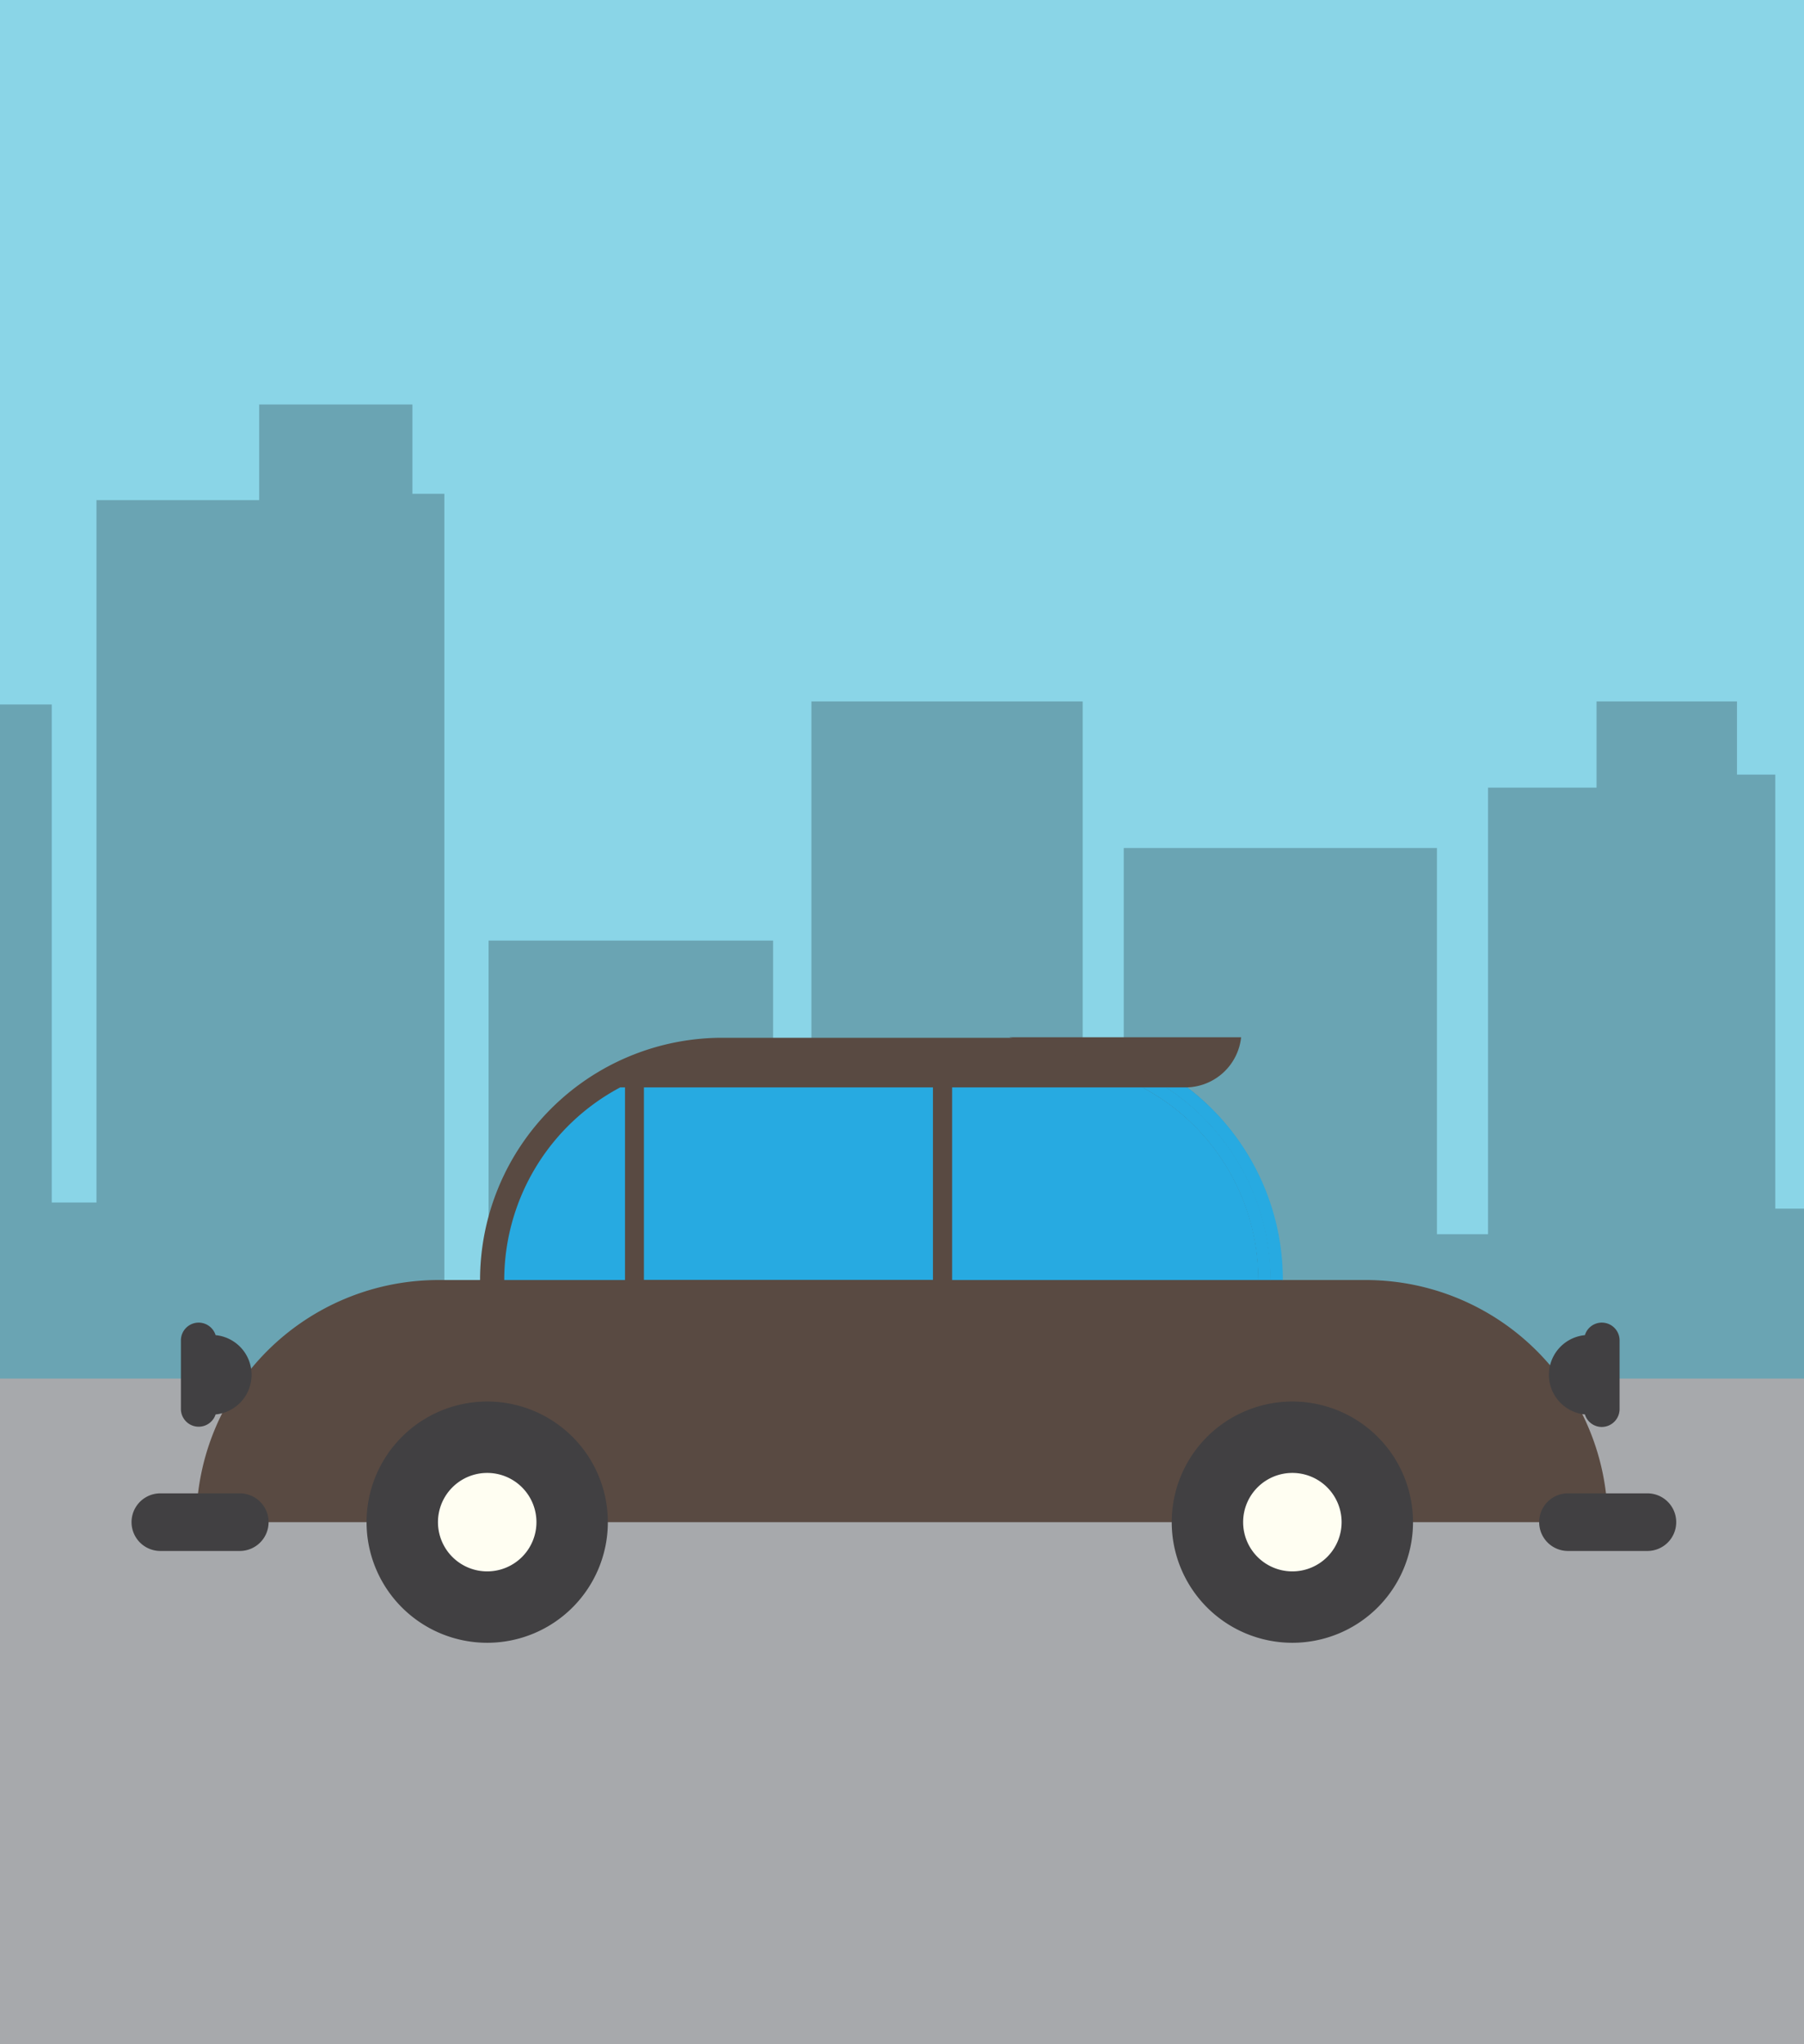 <svg xmlns="http://www.w3.org/2000/svg" viewBox="0 0 144 163.18">
  <rect x="0" y="0" width="144" height="163.18" fill="#808080" stroke="none"/>
  <g id="Layer_2" data-name="Layer 2">
    <g id="Layer_1-2" data-name="Layer 1">
      <path fill="#8ad5e7" d="M0 0h144v121.32H0z"/>
      <path d="M141.71 96.49V61.84h-3.06V56h-11.21v6.88h-8.66v35.65h-4.08V67.7h-25v46.37h-3.28V56H64.77v28.26h-3.06v-9.17H39v29.56h-3.53V39.42h-2.55v-7.13H20.69v7.64H7.7V96H4.13V56.24H0v65l144-.05v-24.7z" fill="#6aa4b3"/>
      <path fill="#a7a9ac" d="M0 110.06h144v53.12H0z"/>
      <path d="M109 102.19h-6.64A19.33 19.33 0 0083 82.85H57.66a19.34 19.34 0 00-19.34 19.34H35a19.33 19.33 0 00-19.33 19.33h112.66A19.32 19.32 0 00109 102.19" fill="#594a42"/>
      <path d="M48.52 121.52a9.63 9.63 0 11-9.63-9.63 9.63 9.63 0 019.63 9.63" fill="#414042"/>
      <path d="M42.82 121.52a3.93 3.93 0 11-3.93-3.93 3.93 3.93 0 013.93 3.93" fill="#fffef2"/>
      <path d="M112.79 121.52a9.63 9.63 0 11-9.63-9.63 9.63 9.63 0 019.63 9.63" fill="#414042"/>
      <path d="M107.09 121.52a3.93 3.93 0 11-3.93-3.93 3.93 3.93 0 013.93 3.93" fill="#fffef2"/>
      <path d="M21.44 121.52a2.3 2.3 0 01-2.3 2.3H12.8a2.3 2.3 0 010-4.6h6.34a2.3 2.3 0 012.3 2.3M133.8 121.52a2.3 2.3 0 01-2.3 2.3h-6.34a2.3 2.3 0 110-4.6h6.34a2.3 2.3 0 012.3 2.3" fill="#414042"/>
      <path d="M76 102.19h24.45a17.41 17.41 0 00-9.26-15.38H76zM49.89 86.81h-.38a17.43 17.43 0 00-9.26 15.38h9.64zM51.4 86.81h23.07v15.37H51.4z" fill="#27aae1"/>
      <path d="M101.4 102.19h1a19.29 19.29 0 00-7.62-15.38h-1.72a18.38 18.38 0 018.34 15.38" fill="#27aae1"/>
      <path d="M93.06 86.81h-1.89a17.41 17.41 0 019.26 15.38h1a18.36 18.36 0 00-8.34-15.38" fill="#27aae1"/>
      <path d="M127.86 105.59a1.41 1.41 0 00-1.35 1 3.18 3.18 0 000 6.33 1.41 1.41 0 001.35 1 1.43 1.43 0 001.42-1.42V107a1.42 1.42 0 00-1.42-1.41M15.86 105.59a1.42 1.42 0 011.35 1 3.18 3.18 0 010 6.33 1.42 1.42 0 01-2.77-.42V107a1.42 1.42 0 011.42-1.41" fill="#414042"/>
      <path d="M94.74 86.81a4.48 4.48 0 004.33-4h-18.5" fill="#594a42"/>
    </g>
  </g>
</svg>

